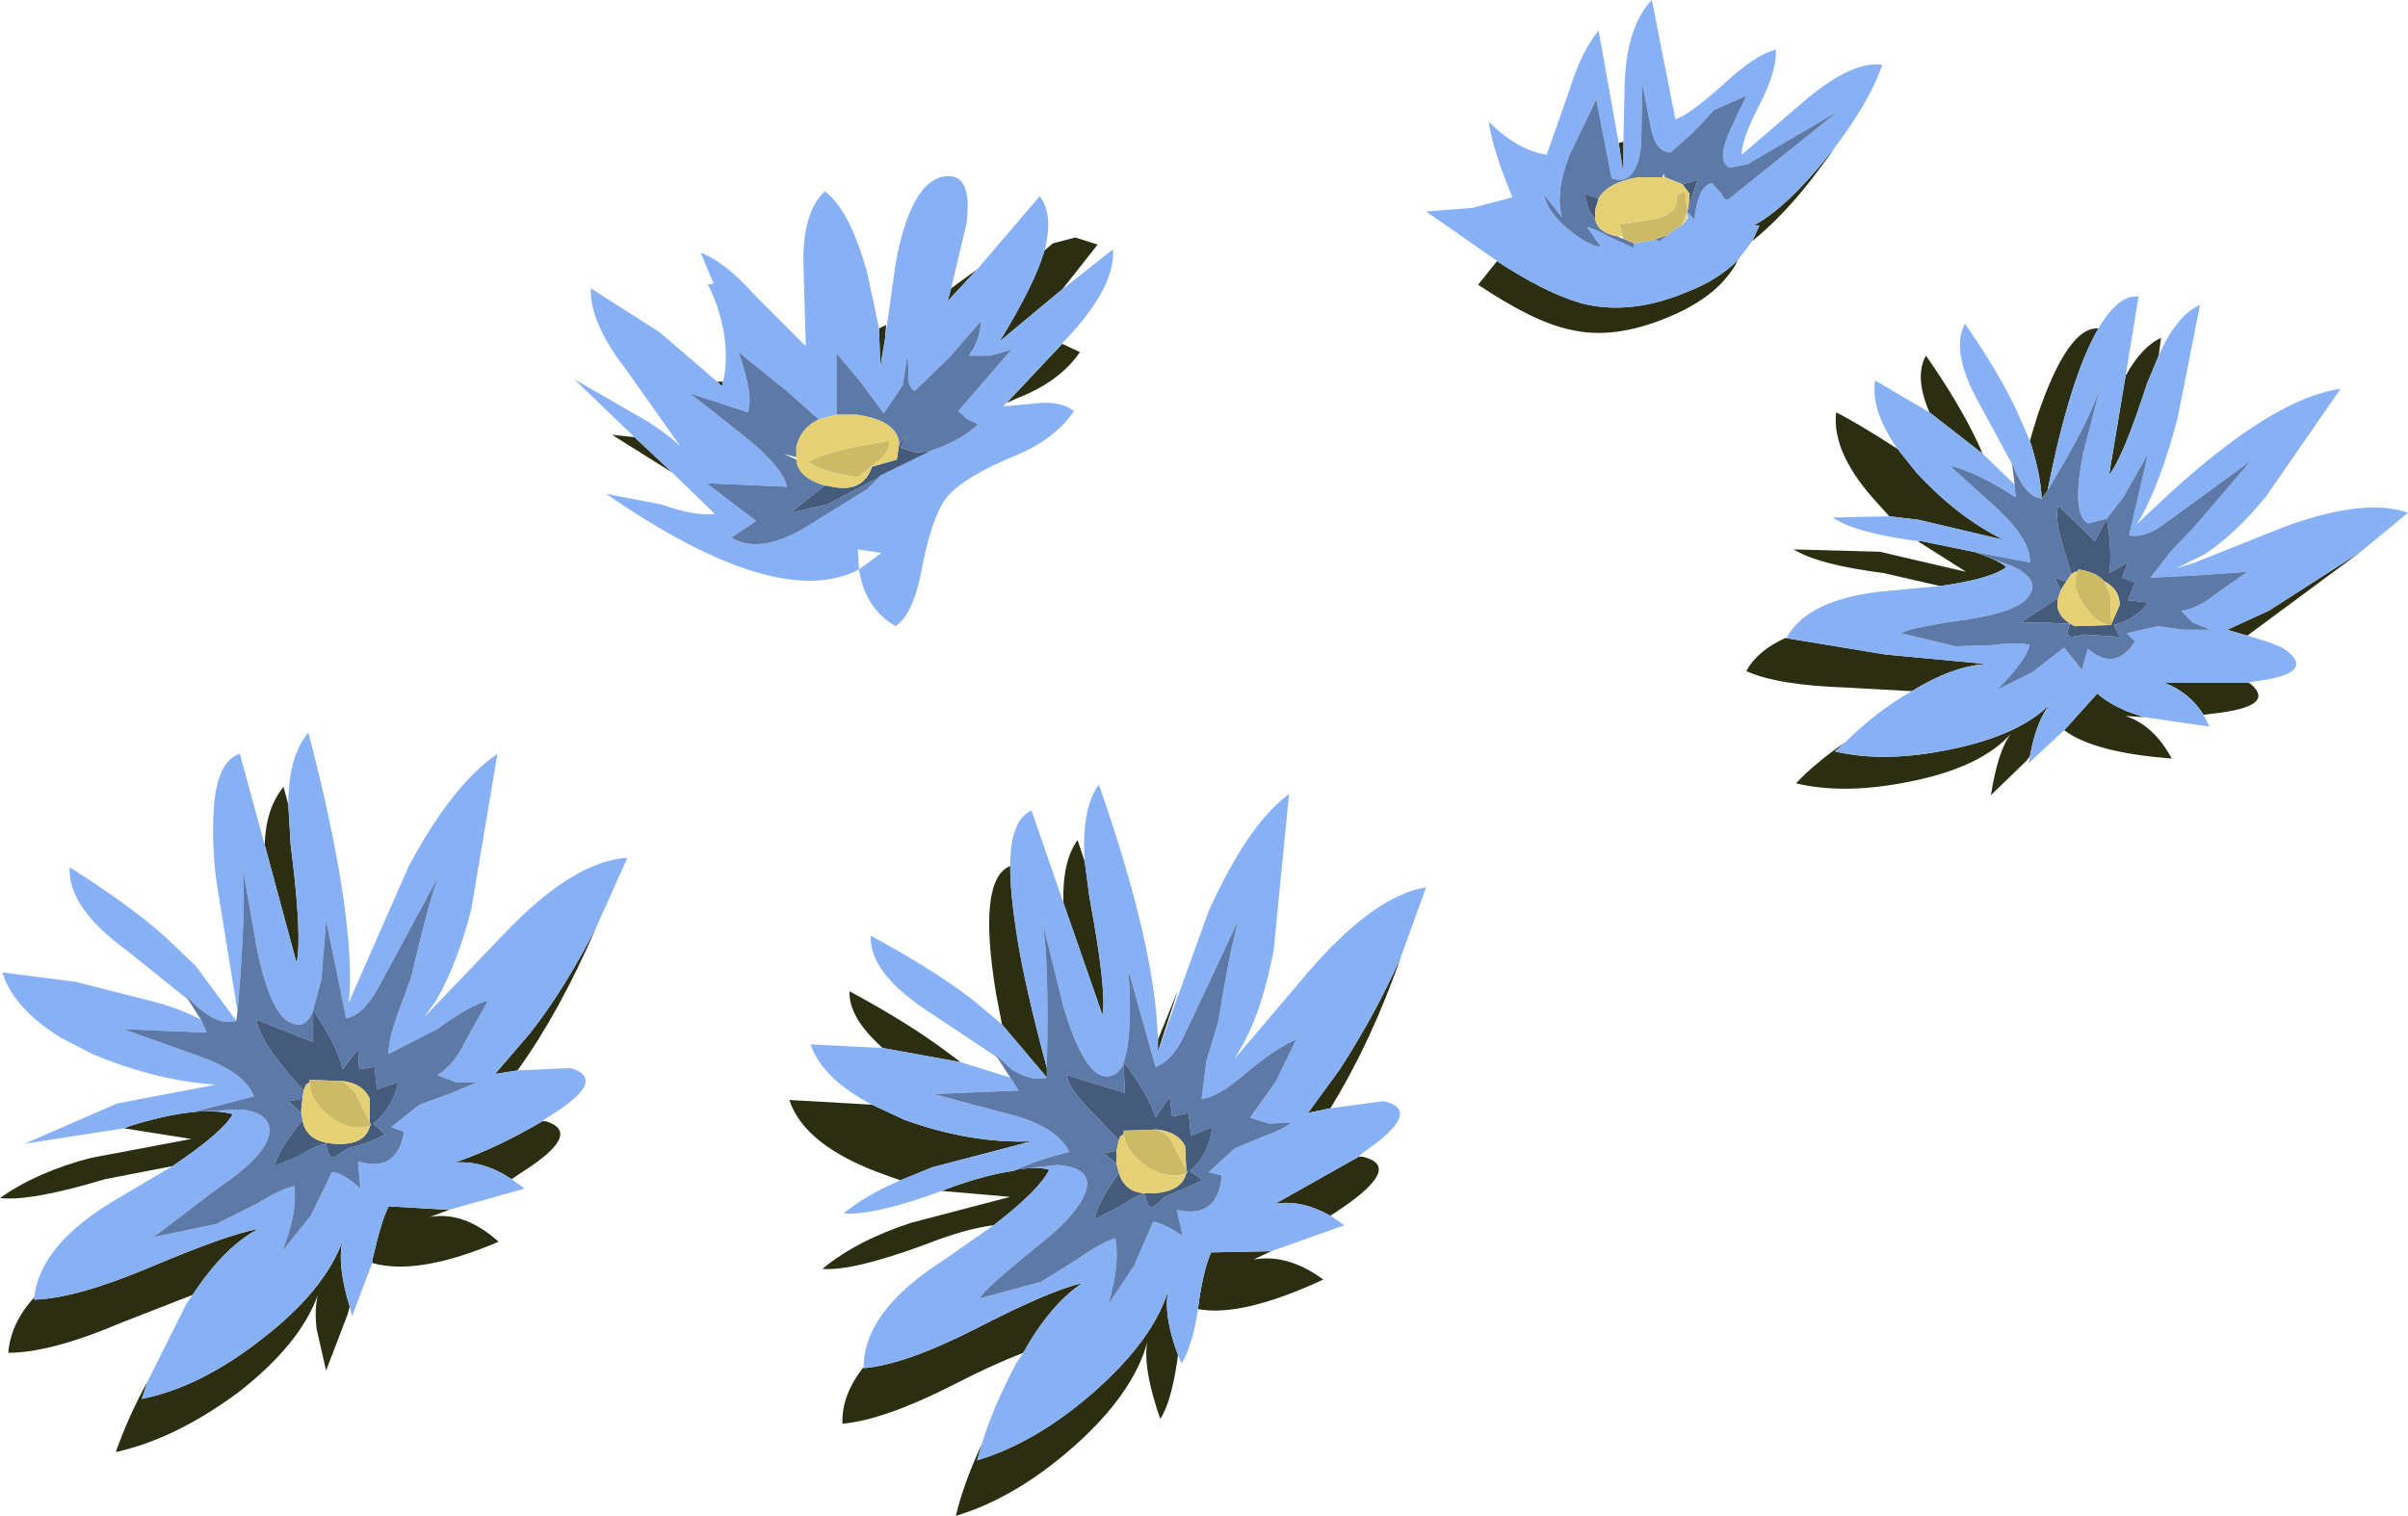 <?xml version="1.0" encoding="UTF-8" standalone="no"?>
<svg xmlns:xlink="http://www.w3.org/1999/xlink" height="64.15px" width="101.9px" xmlns="http://www.w3.org/2000/svg">
  <g transform="matrix(1.0, 0.0, 0.0, 1.0, 0.0, 0.0)">
    <use height="64.15" transform="matrix(1.0, 0.0, 0.0, 1.0, 0.0, 0.0)" width="101.9" xlink:href="#shape0"/>
  </g>
  <defs>
    <g id="shape0" transform="matrix(1.0, 0.0, 0.0, 1.0, 0.0, 0.0)">
      <path d="M89.95 15.9 Q90.65 14.65 91.45 14.3 L91.35 15.05 90.85 16.25 Q89.85 19.35 89.25 20.1 L89.95 15.9 M99.9 23.35 L95.1 26.9 94.25 26.65 96.0 25.85 99.9 23.35 M95.15 28.9 L95.25 28.95 Q96.35 29.9 93.65 30.2 L93.25 30.25 Q92.65 29.3 91.6 28.9 L95.15 28.9 M90.75 30.35 L89.95 30.3 Q91.15 30.7 91.9 32.1 88.6 31.85 87.35 30.9 L87.4 30.85 88.75 29.35 Q89.5 30.0 90.75 30.35 M85.9 32.0 L85.75 32.2 84.25 33.65 Q84.55 31.75 85.1 31.05 83.85 32.45 80.95 33.05 78.1 33.65 76.0 33.15 76.8 32.3 78.1 31.4 L77.65 31.8 Q79.75 32.3 82.6 31.7 85.5 31.1 86.8 29.75 86.2 30.4 85.9 32.0 M80.9 29.25 L78.2 29.1 Q75.2 29.0 73.9 28.4 74.35 27.55 75.55 27.0 L79.8 27.7 84.05 28.1 Q82.6 28.2 80.9 29.25 M82.1 24.8 L79.7 24.25 Q76.95 23.9 75.9 23.25 L79.55 23.35 83.2 24.2 81.15 22.9 81.3 22.9 83.75 23.4 83.65 23.4 83.8 23.45 Q84.65 23.75 84.9 24.0 84.25 24.5 82.1 24.8 M79.95 21.85 L79.5 21.35 Q77.5 19.2 77.7 17.45 78.6 17.9 80.3 19.0 L81.1 20.0 Q82.85 21.9 84.8 22.85 L81.2 22.0 79.95 21.85 M81.65 17.45 Q81.0 15.95 81.5 15.05 82.9 17.05 83.7 18.75 L83.9 19.2 81.65 17.45 M85.9 18.65 L86.2 17.65 Q87.5 13.8 88.8 13.9 87.6 15.95 86.65 20.75 L86.4 21.1 Q86.35 20.05 85.9 18.65 M77.55 6.4 L76.65 7.6 Q75.4 9.2 74.15 10.2 L74.45 9.55 74.2 9.55 Q75.6 8.8 77.4 6.55 L77.55 6.4 M73.55 11.0 Q72.8 12.5 70.65 13.4 68.3 14.4 66.45 13.95 64.95 13.65 62.55 12.05 L63.35 11.05 63.65 11.25 Q65.8 12.6 67.2 12.9 69.15 13.3 71.4 12.35 72.7 11.85 73.55 11.0 M68.5 6.05 L68.7 6.0 68.7 7.35 68.5 6.05 M44.2 10.6 L44.55 10.3 45.5 10.05 46.45 10.35 44.95 12.25 44.7 12.45 42.3 14.45 Q43.8 12.0 44.2 10.6 M28.45 20.0 L25.9 18.4 26.85 18.5 28.45 20.0 M30.35 16.15 L30.6 16.15 30.55 16.35 30.35 16.15 M37.2 13.9 L37.5 13.75 37.45 14.35 37.25 15.55 37.2 13.9 M40.25 12.2 L41.35 11.4 40.1 12.75 40.25 12.2 M42.6 17.05 L44.95 14.55 45.7 14.9 Q44.85 16.15 43.05 16.85 L42.6 17.05 M45.0 38.2 Q44.95 36.45 45.6 35.55 L45.9 36.45 46.1 37.95 Q46.85 42.0 46.65 42.95 L45.0 38.2 M49.0 44.0 L49.85 41.9 49.0 44.5 49.0 44.0 M59.3 40.45 Q58.05 44.05 56.3 46.9 L55.35 47.1 56.7 45.25 Q58.25 42.85 59.3 40.45 M57.5 48.95 L57.65 48.95 Q59.4 49.35 56.75 51.15 L56.3 51.45 Q55.05 50.75 53.95 50.95 L57.5 48.95 M53.8 52.95 L53.05 53.3 Q54.5 53.05 56.0 54.15 52.55 55.75 50.7 55.4 L50.7 55.35 Q50.9 53.8 51.25 53.0 L53.8 52.95 M49.85 57.35 L49.8 57.7 Q49.55 59.35 49.1 60.05 48.35 57.9 48.55 56.8 47.95 59.0 45.4 61.25 42.95 63.4 40.45 64.15 40.75 62.85 41.55 61.1 L41.35 61.8 Q43.85 61.05 46.3 58.9 48.85 56.65 49.45 54.55 49.2 55.6 49.85 57.35 M43.3 57.25 Q42.0 57.75 40.35 58.6 37.4 60.1 35.65 60.25 35.6 59.05 36.55 57.85 L36.55 57.9 Q38.3 57.75 41.25 56.25 44.45 54.6 45.8 54.3 44.45 55.2 43.3 57.25 M42.05 51.85 Q40.85 52.0 39.2 52.65 36.1 53.8 34.8 53.7 36.25 52.5 38.55 51.75 L42.75 50.65 39.85 50.4 40.1 50.3 Q41.75 49.7 42.9 49.55 L43.0 49.5 Q43.85 49.35 44.4 49.5 44.0 50.35 42.05 51.85 M38.1 49.95 L37.4 49.7 Q34.05 48.5 33.4 46.55 L36.9 46.75 38.3 47.4 Q41.1 48.4 43.65 48.3 L39.45 49.4 38.1 49.95 M37.35 44.35 Q35.9 43.05 35.95 41.95 38.55 43.35 40.25 44.65 L40.65 44.95 37.35 44.35 M42.4 43.35 L42.15 42.05 Q41.35 37.2 42.75 36.65 42.75 37.85 43.05 39.7 43.35 41.65 44.3 45.2 L44.3 45.6 42.4 43.35 M11.2 35.75 Q11.25 34.2 12.0 33.3 L12.2 34.05 12.3 35.75 Q12.8 39.65 12.55 40.75 L11.2 35.75 M25.25 39.2 Q23.7 42.8 21.9 45.3 L20.95 45.45 22.45 43.7 Q23.9 41.85 25.25 39.2 M22.95 47.45 L23.1 47.45 Q24.7 47.95 22.1 49.6 L21.65 49.9 Q20.45 49.1 19.25 49.2 21.1 48.55 22.95 47.45 M19.0 51.2 L18.2 51.5 Q19.65 51.25 21.1 52.55 17.7 54.0 15.75 53.45 L15.75 53.35 Q16.15 51.6 16.45 51.05 L19.0 51.2 M14.8 55.3 L14.7 55.65 13.8 58.0 13.4 56.25 Q13.3 55.4 13.45 54.8 12.7 56.9 10.05 58.95 7.4 60.9 4.9 61.45 5.45 59.9 6.25 58.45 L6.0 59.2 Q8.5 58.7 11.1 56.65 13.75 54.6 14.5 52.5 14.25 53.5 14.8 55.3 M8.15 54.8 L5.2 55.95 Q2.15 57.25 0.35 57.25 0.45 56.0 1.45 54.9 L1.45 55.0 Q3.2 54.95 6.3 53.65 9.6 52.25 10.95 52.0 9.5 52.75 8.15 54.8 M7.3 49.35 L4.45 49.9 Q1.3 50.85 0.0 50.7 1.55 49.6 3.85 49.0 L8.1 48.2 5.25 47.75 5.5 47.65 Q8.4 46.75 9.85 47.15 9.45 47.9 7.3 49.35" fill="#2b2e10" fill-rule="evenodd" stroke="none"/>
      <path d="M88.8 13.9 Q89.65 12.45 90.5 12.55 L89.95 15.9 89.25 20.1 Q89.85 19.35 90.85 16.25 L91.35 15.05 Q92.1 13.35 93.1 12.9 L92.15 17.7 Q91.45 20.35 90.6 21.9 L90.4 22.2 91.9 20.8 Q96.25 16.85 99.05 16.45 L95.9 21.0 Q94.6 22.6 93.3 23.45 L92.1 24.05 92.9 23.8 96.65 22.3 Q100.05 21.05 101.9 21.7 L99.9 23.35 96.0 25.85 94.25 26.65 95.1 26.9 Q96.55 27.3 96.85 27.6 97.95 28.55 95.3 28.85 L95.15 28.9 91.6 28.9 Q92.65 29.3 93.25 30.25 L93.5 30.75 90.75 30.35 Q89.5 30.0 88.75 29.35 L87.4 30.85 87.35 30.9 85.85 32.3 85.9 32.0 Q86.2 30.4 86.8 29.75 85.5 31.1 82.6 31.7 79.75 32.3 77.65 31.8 L78.1 31.4 Q79.2 30.3 80.55 29.45 L80.9 29.25 Q82.6 28.2 84.05 28.1 L79.8 27.7 75.55 27.0 75.6 27.0 Q76.5 25.3 79.95 25.0 L82.1 24.8 Q84.25 24.5 84.9 24.0 84.65 23.75 83.8 23.45 L85.25 24.0 Q86.3 24.55 85.9 25.15 85.55 25.85 83.35 26.2 80.85 26.55 80.45 26.8 L82.75 27.35 84.35 27.3 Q85.4 27.15 85.9 27.3 85.7 28.0 84.5 29.2 L86.0 28.45 87.35 27.4 88.1 28.35 88.35 27.45 Q89.5 28.45 90.35 27.15 L90.0 26.8 91.3 26.5 92.4 26.65 93.55 26.65 92.8 26.35 92.3 25.85 Q93.0 25.75 93.75 25.15 L95.1 24.2 93.0 24.35 91.0 24.45 91.85 23.35 92.85 22.3 95.25 19.5 91.55 22.2 Q90.7 22.8 90.1 22.65 L90.9 19.2 89.85 21.05 89.15 21.95 88.35 22.15 Q87.65 21.75 88.15 19.2 L88.9 16.3 Q88.5 17.7 86.65 20.75 87.6 15.95 88.8 13.9 M81.15 22.9 Q78.5 22.55 77.55 21.9 L79.95 21.85 81.2 22.0 84.8 22.85 Q82.85 21.9 81.1 20.0 L80.3 19.0 Q79.15 17.35 79.35 16.1 L81.65 17.45 83.9 19.2 85.25 20.5 85.3 21.05 Q83.7 20.0 82.5 19.7 L84.6 21.6 Q85.95 22.9 85.9 23.8 L83.75 23.4 81.3 22.9 81.15 22.9 M85.15 19.65 L83.85 17.25 Q82.5 14.9 83.15 13.7 84.55 15.7 85.35 17.4 L85.9 18.65 Q86.35 20.05 86.4 21.1 85.65 21.05 85.1 19.45 L85.15 19.65 M68.7 6.0 L68.75 3.5 Q68.85 1.1 69.9 0.0 L70.9 5.05 Q71.5 4.85 72.95 3.55 74.3 2.3 75.15 2.1 75.2 3.0 74.45 4.45 73.7 5.9 73.7 6.55 L76.5 4.15 Q78.45 2.55 79.65 2.75 79.15 4.25 77.6 6.3 L77.55 6.4 77.4 6.55 Q75.6 8.8 74.2 9.55 L74.45 9.55 74.15 10.2 73.55 11.0 Q72.7 11.85 71.4 12.35 69.15 13.3 67.2 12.9 65.8 12.6 63.65 11.25 L60.35 8.95 62.3 8.8 64.0 8.35 Q63.15 6.3 63.0 5.15 64.2 6.35 65.45 6.55 L66.4 3.85 Q66.95 2.1 67.65 1.3 L68.5 6.05 68.7 7.35 68.7 6.0 M71.4 8.95 L71.7 9.3 Q71.85 7.85 72.45 7.75 L72.85 8.2 Q73.0 8.6 73.25 8.35 L77.8 4.7 73.95 6.95 73.2 7.1 Q72.65 6.85 73.15 5.65 L73.9 4.05 72.55 4.65 71.6 5.65 70.7 6.45 Q70.05 6.45 69.85 5.35 L69.5 3.55 69.45 6.15 Q69.25 7.9 68.2 7.55 L67.55 4.2 66.4 6.6 Q65.8 8.2 66.1 9.2 L65.35 8.25 Q65.45 8.9 66.3 9.65 67.2 10.4 67.75 10.45 L67.15 9.6 Q67.55 9.7 68.15 10.05 L69.15 10.5 69.15 10.3 70.0 10.15 70.25 10.2 70.55 9.95 71.1 9.55 71.15 9.55 71.35 9.35 71.35 9.3 71.45 9.2 71.4 9.15 71.4 8.95 M44.95 12.25 L47.1 10.55 Q47.2 12.05 45.35 14.1 L42.45 17.2 44.05 17.05 Q44.95 17.0 45.45 17.4 44.6 18.65 42.8 19.35 40.8 20.2 40.1 21.0 39.5 21.7 39.05 23.85 38.7 25.95 37.9 26.5 36.6 25.75 36.35 24.1 32.9 25.9 25.65 20.9 L28.0 21.35 Q29.4 21.85 30.25 21.75 L28.45 20.0 26.85 18.5 24.3 16.05 26.65 17.4 Q28.1 18.2 28.8 18.9 L26.5 15.65 Q24.95 13.65 25.0 12.2 L27.9 14.05 30.35 16.15 30.55 16.35 30.6 16.15 Q30.8 15.35 30.65 14.15 30.4 12.85 29.95 12.05 L30.2 12.0 29.65 10.7 Q30.65 11.05 31.95 12.5 L34.1 14.65 34.0 11.2 Q33.95 9.0 34.9 8.1 35.95 8.85 36.7 11.55 L37.2 13.9 37.25 15.55 37.45 14.35 37.9 11.15 Q38.5 7.9 39.8 7.5 41.2 7.15 40.9 9.45 L40.25 12.2 40.1 12.75 41.35 11.4 44.0 8.3 Q44.6 9.1 44.2 10.6 43.8 12.0 42.3 14.45 L44.7 12.45 44.95 12.25 M39.45 19.05 Q40.65 18.65 41.4 17.95 L40.95 17.75 40.55 17.4 42.8 14.8 41.9 15.05 41.0 15.05 Q41.5 14.35 41.5 13.6 L40.15 15.15 38.7 16.55 Q38.35 16.3 38.45 15.75 L38.4 15.0 38.2 16.3 37.4 17.5 36.4 16.15 35.4 14.95 35.4 17.55 34.65 17.75 33.3 16.55 31.25 14.9 Q31.9 16.7 31.65 17.45 L29.2 16.65 31.55 18.5 Q33.15 19.8 33.3 20.6 L29.9 20.45 32.0 22.05 30.95 22.75 Q32.1 23.45 33.95 22.4 L36.7 20.7 37.2 20.2 37.2 20.15 39.45 19.05 M45.9 36.45 Q45.75 34.25 46.5 33.2 48.9 40.05 49.0 44.0 L49.0 44.5 51.15 38.55 Q52.8 34.9 54.55 33.6 L53.9 40.2 Q53.45 42.6 52.65 44.1 L52.25 44.8 55.35 41.15 Q58.15 37.9 60.35 37.55 L59.3 40.45 Q58.25 42.85 56.7 45.25 L55.35 47.1 56.3 46.9 58.55 46.6 Q60.3 47.0 57.65 48.8 L57.5 48.95 53.95 50.95 Q55.05 50.75 56.3 51.45 L56.9 51.85 53.8 52.95 51.25 53.0 Q50.9 53.8 50.7 55.35 L50.7 55.4 Q50.45 57.0 50.0 57.7 L49.85 57.35 Q49.2 55.6 49.45 54.55 48.85 56.65 46.3 58.9 43.85 61.05 41.35 61.8 L41.55 61.1 Q42.0 59.6 43.0 57.7 L43.3 57.25 Q44.45 55.2 45.8 54.3 44.45 54.6 41.25 56.25 38.3 57.75 36.55 57.9 L36.55 57.85 Q36.55 55.5 39.9 53.35 L42.05 51.85 Q44.0 50.35 44.4 49.5 43.85 49.35 43.0 49.5 L42.9 49.55 Q41.75 49.7 40.1 50.3 L39.85 50.4 Q37.0 51.45 35.7 51.35 36.6 50.6 38.1 49.95 L39.45 49.4 43.65 48.3 Q41.1 48.4 38.3 47.4 L36.9 46.75 Q34.8 45.65 34.3 44.2 L37.35 44.35 40.65 44.95 42.75 45.6 43.1 46.15 39.5 46.3 42.7 47.15 Q44.7 47.65 45.25 48.75 44.0 49.05 43.0 49.5 L44.75 49.3 Q46.05 49.4 46.0 50.15 45.9 51.15 43.95 52.7 41.65 54.55 41.45 54.95 L44.05 54.25 45.65 53.25 Q46.65 52.55 47.2 52.4 47.4 53.5 46.9 55.2 L48.0 53.55 48.8 51.7 Q49.2 51.75 50.05 52.3 L49.8 51.2 Q51.55 51.6 51.7 49.75 L51.15 49.6 52.25 48.6 53.45 48.1 Q54.3 47.8 54.65 47.5 L53.7 47.55 52.9 47.3 54.0 45.75 54.85 44.0 Q54.15 44.25 52.8 45.35 51.55 46.45 50.85 46.5 L51.05 44.9 51.55 43.25 Q52.0 40.45 52.4 38.95 L50.1 43.85 Q49.6 44.9 48.9 45.15 L47.75 41.05 Q47.95 43.8 47.55 44.95 L47.5 44.9 47.55 45.0 Q47.3 45.55 46.85 45.55 45.9 45.6 45.0 42.6 L44.1 38.95 Q44.4 40.4 44.3 45.2 43.35 41.65 43.05 39.7 42.75 37.85 42.75 36.65 42.75 34.7 43.65 34.3 L45.0 38.2 46.65 42.95 Q46.85 42.0 46.1 37.95 L45.9 36.45 M42.2 44.75 L39.5 42.95 Q36.75 41.2 36.85 39.6 39.45 41.0 41.15 42.3 L42.4 43.35 44.3 45.6 Q43.7 45.8 42.8 45.25 L42.05 44.55 42.2 44.75 M36.35 24.1 L37.3 23.4 36.3 23.25 36.35 24.1 M12.2 34.05 Q12.2 32.0 13.05 31.0 14.95 38.3 14.8 41.95 L14.75 42.45 17.3 36.65 Q19.15 33.2 21.05 31.9 L19.95 38.45 Q19.35 40.8 18.45 42.35 L17.95 43.05 21.35 39.5 Q24.25 36.45 26.55 36.3 L25.25 39.2 Q23.9 41.85 22.45 43.7 L20.95 45.45 21.9 45.3 24.15 45.2 Q25.8 45.7 23.15 47.3 L22.95 47.45 Q21.1 48.55 19.25 49.2 20.45 49.1 21.65 49.9 L22.2 50.3 19.0 51.2 16.45 51.05 Q16.15 51.6 15.75 53.35 L15.75 53.45 14.9 55.7 14.8 55.3 Q14.25 53.5 14.5 52.5 13.75 54.6 11.1 56.65 8.5 58.7 6.0 59.2 L6.25 58.45 7.9 55.15 8.15 54.8 Q9.5 52.75 10.95 52.0 9.6 52.25 6.3 53.65 3.2 54.95 1.45 55.0 L1.45 54.9 Q1.7 52.6 5.1 50.65 L7.3 49.35 Q9.45 47.9 9.85 47.15 8.4 46.75 5.5 47.65 L5.25 47.75 1.05 48.4 4.95 46.7 9.15 45.9 Q6.65 45.75 3.9 44.6 L2.55 43.9 Q0.55 42.65 0.1 41.15 L3.2 41.55 6.35 42.35 Q7.55 42.65 8.5 43.15 L8.75 43.7 5.2 43.55 8.3 44.65 Q10.35 45.35 10.75 46.4 L8.2 47.05 10.2 46.95 Q11.45 47.1 11.4 47.9 11.35 48.85 9.2 50.3 L6.5 52.35 9.15 51.8 10.85 50.95 Q11.9 50.3 12.45 50.2 12.6 51.3 11.95 52.95 L13.15 51.45 14.05 49.6 Q14.55 49.65 15.25 50.3 L15.15 49.15 Q16.8 49.65 17.1 47.9 L16.55 47.7 17.75 46.75 19.0 46.3 20.2 45.8 19.3 45.8 18.5 45.5 Q19.2 45.1 19.7 44.05 L20.65 42.35 Q19.95 42.5 18.5 43.55 L16.45 44.6 Q16.4 44.15 16.8 43.0 L17.4 41.35 Q18.15 38.15 18.55 37.1 L15.95 41.9 Q15.35 42.95 14.65 43.1 L13.8 38.95 13.6 41.45 13.25 42.75 13.25 42.8 Q12.95 43.45 12.55 43.35 11.55 43.3 10.9 40.3 L10.25 36.6 Q10.45 38.1 10.05 42.8 L9.15 37.25 Q8.95 35.65 9.05 34.2 L9.05 34.15 Q9.2 32.2 10.15 31.9 L11.2 35.75 12.55 40.75 Q12.8 39.65 12.3 35.75 L12.2 34.05 M7.8 42.05 L7.95 42.3 5.4 40.25 Q2.85 38.4 2.95 36.7 5.55 38.35 7.05 39.7 L8.3 40.9 10.0 43.2 Q9.1 43.5 7.8 42.05" fill="#87b1f4" fill-rule="evenodd" stroke="none"/>
      <path d="M85.25 20.5 L85.15 19.65 85.1 19.45 Q85.65 21.05 86.4 21.1 L86.65 20.75 Q88.5 17.7 88.9 16.3 L88.15 19.2 Q87.65 21.75 88.35 22.15 L89.15 21.95 89.85 21.05 90.9 19.2 90.1 22.65 Q90.7 22.8 91.55 22.2 L95.25 19.5 92.85 22.3 91.85 23.35 91.0 24.45 93.0 24.35 95.1 24.2 93.75 25.15 Q93.0 25.75 92.3 25.85 L92.8 26.35 93.55 26.65 92.4 26.65 91.3 26.5 90.0 26.8 90.35 27.15 Q89.5 28.45 88.35 27.45 L88.1 28.35 87.35 27.4 86.0 28.45 84.5 29.2 Q85.7 28.0 85.9 27.3 85.4 27.15 84.35 27.3 L82.75 27.35 80.45 26.8 Q80.85 26.55 83.35 26.2 85.55 25.85 85.9 25.15 86.3 24.55 85.25 24.0 L83.8 23.45 83.65 23.4 83.75 23.4 85.9 23.8 Q85.95 22.9 84.6 21.6 L82.5 19.7 Q83.7 20.0 85.3 21.05 L85.25 20.5 M87.65 24.3 L87.45 24.6 86.95 24.45 87.2 25.0 87.1 25.3 85.5 26.35 86.55 26.35 87.6 26.4 Q87.35 26.95 87.7 26.95 L88.2 26.85 89.7 26.95 89.45 26.45 Q90.4 26.2 90.9 25.5 L90.05 25.4 90.35 24.65 89.8 24.45 90.05 23.8 89.25 24.25 Q89.4 23.45 89.15 21.95 L88.65 22.9 87.1 21.4 Q86.95 21.9 87.25 22.95 L87.65 24.3 M69.15 10.3 L69.15 10.5 68.15 10.05 Q67.55 9.7 67.15 9.6 L67.75 10.45 Q67.2 10.4 66.3 9.65 65.45 8.9 65.35 8.25 L66.1 9.2 Q65.8 8.2 66.4 6.6 L67.55 4.2 68.2 7.55 Q69.25 7.9 69.45 6.15 L69.5 3.55 69.85 5.35 Q70.05 6.45 70.7 6.45 L71.6 5.65 72.55 4.65 73.9 4.05 73.15 5.65 Q72.65 6.85 73.2 7.1 L73.95 6.95 77.8 4.7 73.25 8.35 Q73.0 8.6 72.85 8.2 L72.45 7.75 Q71.85 7.85 71.7 9.3 L71.4 8.95 71.45 8.75 71.85 7.6 71.2 7.8 70.45 7.5 70.4 7.35 70.35 7.5 69.35 7.5 Q68.05 7.7 67.65 8.4 L67.05 8.2 67.25 8.95 67.5 9.25 Q67.6 9.85 68.45 10.0 L68.65 10.1 68.7 10.1 69.15 10.3 M70.0 10.15 L70.55 9.95 70.25 10.2 70.0 10.15 M35.4 17.55 L35.4 14.95 36.4 16.15 37.4 17.5 38.2 16.3 38.4 15.0 38.45 15.75 Q38.35 16.3 38.7 16.55 L40.15 15.15 41.5 13.6 Q41.5 14.35 41.0 15.05 L41.9 15.05 42.8 14.8 40.55 17.4 40.95 17.75 41.4 17.95 Q40.65 18.65 39.45 19.05 L39.3 19.1 38.75 19.15 38.1 18.95 38.4 18.4 38.05 18.8 Q38.0 17.8 36.25 17.55 L35.4 17.55 M37.2 20.2 L36.7 20.7 33.95 22.4 Q32.1 23.45 30.95 22.75 L32.0 22.05 29.9 20.45 33.3 20.6 Q33.15 19.8 31.55 18.5 L29.2 16.65 31.65 17.45 Q31.9 16.7 31.25 14.9 L33.3 16.55 34.65 17.75 Q33.9 18.1 33.7 18.9 L33.7 19.35 33.15 19.2 33.7 19.45 Q33.75 20.2 34.9 20.55 L33.45 21.7 35.0 21.35 37.2 20.2 M42.75 45.6 L42.2 44.75 42.05 44.55 42.8 45.25 Q43.7 45.8 44.3 45.6 L44.3 45.2 Q44.4 40.4 44.1 38.95 L45.0 42.6 Q45.9 45.6 46.85 45.55 47.3 45.55 47.55 45.0 L47.6 46.25 45.15 45.5 Q45.2 46.05 46.2 47.05 L47.35 48.25 47.25 48.7 46.7 48.8 47.25 49.25 47.35 49.65 Q46.55 50.7 46.3 51.6 L47.4 51.05 Q48.15 50.55 48.45 50.5 48.55 51.2 48.85 51.05 L49.3 50.65 50.9 49.95 50.35 49.55 Q51.15 48.9 51.3 47.7 L50.4 48.05 50.3 47.1 49.6 47.25 49.5 46.4 48.9 47.3 Q48.6 46.3 47.55 44.95 47.95 43.8 47.75 41.05 L48.9 45.15 Q49.6 44.9 50.1 43.85 L52.4 38.95 Q52.0 40.45 51.55 43.25 L51.05 44.9 50.85 46.5 Q51.55 46.45 52.8 45.35 54.15 44.25 54.85 44.0 L54.0 45.75 52.9 47.3 53.7 47.55 54.65 47.5 Q54.3 47.8 53.45 48.1 L52.25 48.6 51.15 49.6 51.7 49.75 Q51.55 51.6 49.8 51.2 L50.05 52.3 Q49.2 51.75 48.8 51.7 L48.0 53.55 46.9 55.2 Q47.4 53.5 47.2 52.4 46.65 52.55 45.65 53.25 L44.05 54.25 41.45 54.95 Q41.65 54.55 43.95 52.7 45.9 51.15 46.0 50.15 46.05 49.4 44.75 49.3 L43.0 49.5 Q44.0 49.05 45.25 48.75 44.7 47.65 42.7 47.15 L39.5 46.3 43.1 46.15 42.75 45.6 M8.5 43.15 L7.8 42.05 Q9.1 43.5 10.0 43.2 L10.05 42.8 Q10.45 38.1 10.25 36.6 L10.9 40.3 Q11.55 43.3 12.55 43.35 12.95 43.45 13.25 42.8 L13.25 44.1 10.85 43.15 Q11.0 44.15 12.85 46.15 L12.8 46.5 12.2 46.6 12.75 47.1 12.8 47.4 Q11.85 48.55 11.6 49.35 L12.7 48.9 Q13.3 48.5 13.8 48.4 13.9 49.1 14.2 48.95 L14.7 48.6 Q15.6 48.4 16.3 48.0 L15.8 47.55 Q16.65 46.85 16.85 45.8 L15.95 46.1 15.85 45.15 15.2 45.25 15.15 44.4 14.5 45.25 Q14.25 44.2 13.25 42.75 L13.6 41.45 13.8 38.95 14.65 43.1 Q15.35 42.95 15.95 41.9 L18.55 37.1 Q18.15 38.15 17.4 41.35 L16.8 43.0 Q16.4 44.15 16.45 44.6 L18.5 43.55 Q19.95 42.5 20.65 42.35 L19.7 44.05 Q19.2 45.1 18.5 45.5 L19.3 45.8 20.2 45.8 19.0 46.3 17.75 46.75 16.55 47.7 17.1 47.9 Q16.8 49.65 15.15 49.15 L15.25 50.3 Q14.55 49.65 14.05 49.6 L13.15 51.45 11.95 52.95 Q12.6 51.3 12.45 50.2 11.9 50.3 10.85 50.95 L9.15 51.8 6.5 52.35 9.2 50.3 Q11.35 48.85 11.4 47.9 11.45 47.1 10.2 46.95 L8.2 47.05 10.75 46.4 Q10.35 45.35 8.3 44.65 L5.2 43.55 8.75 43.7 8.5 43.15" fill="#5d79a7" fill-rule="evenodd" stroke="none"/>
      <path d="M87.9 24.2 L87.8 24.2 87.65 24.3 87.25 22.95 Q86.95 21.9 87.1 21.4 L88.65 22.9 89.15 21.95 Q89.4 23.45 89.25 24.25 L90.05 23.8 89.8 24.45 90.35 24.65 90.05 25.4 90.9 25.5 Q90.4 26.2 89.45 26.45 L89.7 26.95 88.2 26.85 87.7 26.95 Q87.35 26.95 87.6 26.4 L86.55 26.35 85.5 26.35 87.1 25.3 Q86.9 26.05 87.8 26.5 L89.3 26.45 89.35 26.45 89.35 26.4 89.7 25.6 Q89.7 24.95 89.05 24.6 88.7 24.2 87.95 24.1 L87.9 24.2 M87.45 24.6 L87.25 24.9 87.2 25.0 86.95 24.45 87.45 24.6 M67.5 9.25 L67.25 8.95 67.05 8.2 67.65 8.4 67.5 8.9 67.5 9.25 M71.2 7.8 L71.85 7.6 71.45 8.75 71.5 8.2 71.2 7.8 M38.05 18.8 L38.4 18.4 38.1 18.95 38.75 19.15 39.3 19.1 39.45 19.05 37.2 20.15 37.2 20.2 35.0 21.35 33.45 21.7 34.9 20.55 35.0 20.55 Q36.5 20.95 36.9 19.75 L37.95 19.45 38.05 18.8 M47.55 44.95 Q48.6 46.3 48.9 47.3 L49.5 46.4 49.6 47.25 50.3 47.1 50.4 48.05 51.3 47.7 Q51.15 48.9 50.35 49.55 L50.9 49.95 49.3 50.65 48.85 51.05 Q48.55 51.2 48.45 50.5 48.15 50.55 47.4 51.05 L46.3 51.6 Q46.55 50.7 47.35 49.65 47.6 50.45 48.45 50.5 L48.75 50.5 Q50.0 50.45 50.2 49.65 L50.25 49.6 50.2 49.5 50.15 48.5 Q49.85 47.9 48.95 47.8 L47.55 47.85 47.55 48.0 47.4 48.1 47.35 48.25 46.2 47.05 Q45.2 46.05 45.15 45.5 L47.6 46.25 47.55 45.0 47.5 44.9 47.55 44.95 M47.25 49.25 L46.7 48.8 47.25 48.7 47.25 49.25 M13.25 42.75 Q14.25 44.2 14.5 45.25 L15.15 44.4 15.2 45.25 15.85 45.15 15.95 46.1 16.85 45.8 Q16.65 46.85 15.8 47.55 L16.3 48.0 Q15.6 48.4 14.7 48.6 L14.2 48.95 Q13.9 49.1 13.8 48.4 13.3 48.5 12.7 48.9 L11.6 49.35 Q11.85 48.55 12.8 47.4 12.95 48.3 14.1 48.4 15.45 48.5 15.65 47.65 L15.7 47.6 15.65 47.5 15.65 46.5 Q15.35 45.85 14.5 45.75 L13.1 45.7 13.1 45.8 12.95 45.9 12.85 46.15 Q11.0 44.15 10.85 43.15 L13.25 44.1 13.25 42.8 13.25 42.75 M12.75 47.1 L12.2 46.6 12.8 46.5 12.75 46.9 12.75 47.1" fill="#455b7c" fill-rule="evenodd" stroke="none"/>
      <path d="M89.3 26.45 Q88.7 26.4 88.15 25.55 87.65 24.75 87.9 24.2 L87.95 24.1 Q88.7 24.2 89.05 24.6 L89.3 25.2 89.35 26.4 89.35 26.45 89.3 26.45 M69.15 10.3 L68.7 10.1 68.65 10.0 68.55 9.5 70.1 9.25 Q71.05 9.0 70.95 8.3 L71.3 8.05 71.4 8.95 71.15 9.55 71.1 9.55 70.55 9.95 70.0 10.15 69.15 10.3 M47.55 48.0 L47.55 47.85 48.95 47.8 Q49.35 47.95 49.55 48.25 L50.2 49.5 50.25 49.6 50.2 49.65 Q49.45 49.95 48.5 49.35 47.65 48.75 47.55 48.0 M37.05 19.6 L36.3 20.2 Q34.7 19.95 34.2 19.55 35.05 19.05 37.65 18.65 37.65 19.15 37.05 19.6 M13.1 45.8 L13.1 45.7 14.5 45.75 15.05 46.25 15.65 47.5 15.7 47.6 15.65 47.65 Q14.8 47.9 13.95 47.25 13.1 46.55 13.1 45.8" fill="#cdba66" fill-rule="evenodd" stroke="none"/>
      <path d="M87.65 24.3 L87.8 24.2 87.9 24.2 Q87.65 24.75 88.15 25.55 88.7 26.4 89.3 26.45 L87.8 26.5 Q86.9 26.05 87.1 25.3 L87.2 25.0 87.25 24.9 87.45 24.6 87.65 24.3 M89.05 24.6 Q89.7 24.95 89.7 25.6 L89.35 26.4 89.3 25.2 89.05 24.6 M68.45 10.0 Q67.6 9.85 67.5 9.25 L67.5 8.9 67.65 8.4 Q68.05 7.7 69.35 7.5 L70.35 7.5 70.45 7.5 71.2 7.8 71.5 8.2 71.45 8.75 71.4 8.95 71.3 8.05 70.95 8.3 Q71.05 9.0 70.1 9.25 L68.55 9.5 68.65 10.0 68.45 10.0 M71.4 8.95 L71.4 9.15 71.35 9.3 71.35 9.35 71.15 9.55 71.4 8.95 M35.4 17.55 L36.25 17.55 Q38.0 17.8 38.05 18.8 L37.95 19.45 36.9 19.75 Q36.5 20.95 35.0 20.55 L34.9 20.55 Q33.75 20.2 33.7 19.45 L33.7 19.35 33.7 18.9 Q33.9 18.1 34.65 17.75 L35.4 17.55 M47.35 49.65 L47.25 49.25 47.25 48.7 47.35 48.25 47.4 48.1 47.55 48.0 Q47.65 48.75 48.5 49.35 49.45 49.95 50.2 49.65 50.0 50.45 48.75 50.5 L48.45 50.5 Q47.6 50.45 47.35 49.65 M50.2 49.5 L49.55 48.25 Q49.35 47.95 48.95 47.8 49.85 47.9 50.15 48.5 L50.2 49.5 M37.05 19.6 Q37.65 19.15 37.65 18.65 35.05 19.05 34.2 19.55 34.7 19.95 36.3 20.2 L37.05 19.6 M12.8 47.4 L12.75 47.1 12.75 46.9 12.8 46.5 12.85 46.15 12.95 45.9 13.1 45.8 Q13.1 46.55 13.95 47.25 14.8 47.9 15.65 47.65 15.45 48.5 14.1 48.4 12.95 48.3 12.8 47.4 M15.65 47.5 L15.05 46.25 14.5 45.75 Q15.35 45.85 15.65 46.5 L15.65 47.5" fill="#e5d073" fill-rule="evenodd" stroke="none"/>
    </g>
  </defs>
</svg>

